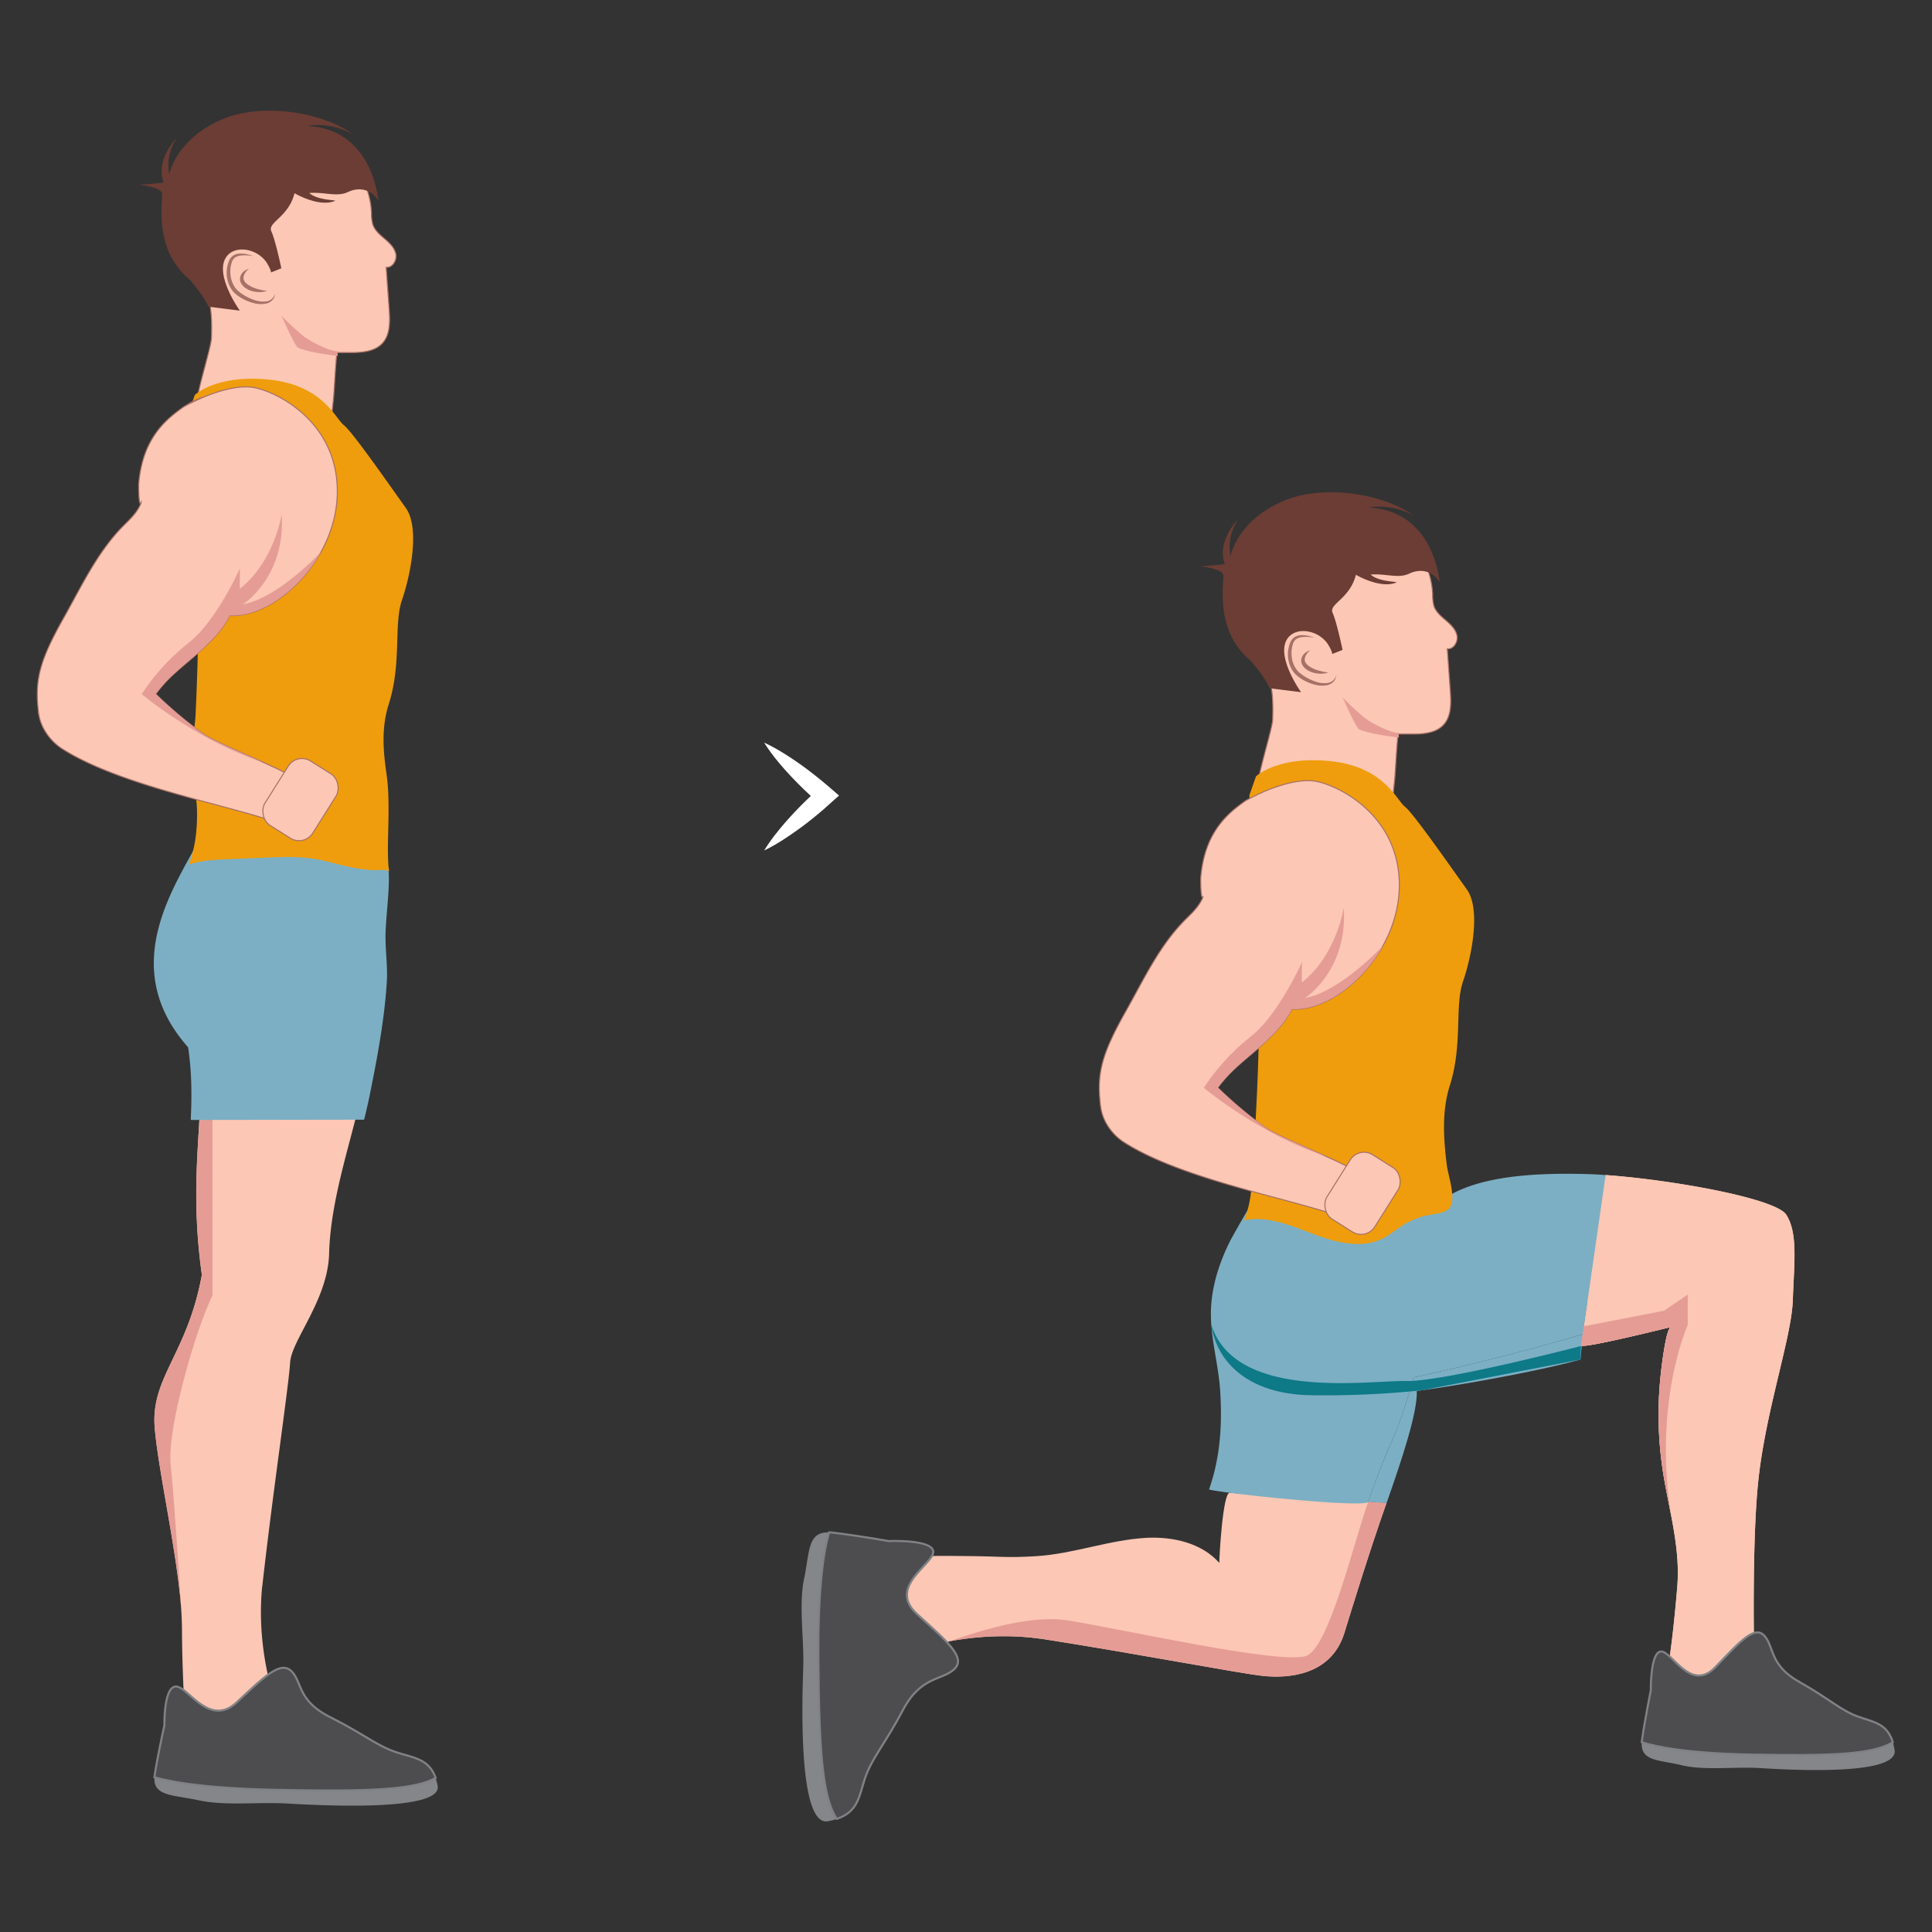 <svg id="a3752f60-b82a-457f-bd26-9c7227d38a19" data-name="Layer 1" xmlns="http://www.w3.org/2000/svg" viewBox="0 0 938 938"><rect x="0" y="0" width="938" height="938" fill="#333333" stroke="none"/><defs><style>.af3fce94-91fd-4799-99a6-442fc14c56ce{fill:#0e7987;}.a4d7e6c6-8371-4e7a-bb04-97960ad56076,.bcfcbce5-5734-42b2-9c40-9b4718868fc0{fill:#fcc7b4;}.ace54d1c-34ce-494e-835f-ca826c30bcf7{fill:#848689;}.a51edb10-85f6-4445-baa7-00752348d39f{fill:#4d4d4f;stroke:#808285;}.a51edb10-85f6-4445-baa7-00752348d39f,.bcfcbce5-5734-42b2-9c40-9b4718868fc0{stroke-miterlimit:10;}.aa86b99d-efc8-48d8-9b0e-430b261f8a15{fill:#e59c95;}.e6f2d53f-0295-4e34-a487-416be0e2aab5{fill:#7cafc4;}.bcfcbce5-5734-42b2-9c40-9b4718868fc0{stroke:#a67167;stroke-width:0.5px;}.ad7638a5-feb9-4799-90f7-6080260da03c{fill:#a67167;}.ba4fb887-5e40-480a-9ad8-d578e7c13541{fill:#6b3d35;}.b2ae2d7c-b383-4d02-9fbc-54626f838eab{fill:#ef9d0c;}.b5d57edd-eb77-472f-a6e6-cfe72414c750{fill:#fff;}</style></defs><path class="af3fce94-91fd-4799-99a6-442fc14c56ce" d="M829.38,745.81h0l-.21,0Z"/><path class="a4d7e6c6-8371-4e7a-bb04-97960ad56076" d="M867.25,589.77c-5.14-8-55.64-17-87.74-19.28l-.17,1.21c-3.05-.41-6.09-.83-9.14-1.21l.45,61.71-2.25,15.63-.71,4.93-.1.47s0,0,0,0l0,.23.3-.08c3,.64,29-5.6,43.35-9.1-2.41.58-4.57,19.78-4.81,21.9a181.62,181.62,0,0,0,1.46,51.49c3,17.41,7.9,34.76,6.44,52.6-.27,3.3-2.27,27.85-5.29,44.37-1.43,5.93-2.44,9.4-2.44,9.4l.34-.05c-1,3.42-2.09,5.61-3.23,5.78l45.33-7s0-1.93-.13-5.27l3-.46s-1.26-43.5.33-77.94c.36-7.91.87-15.34,1.59-21.66,3.83-33.84,16-68.32,16.6-86.19S873,598.71,867.25,589.77Z"/><path class="a4d7e6c6-8371-4e7a-bb04-97960ad56076" d="M867.25,589.77c-5.14-8-55.64-17-87.74-19.28l-.17,1.21c-3.05-.41-6.09-.83-9.14-1.21l.45,61.71-2.25,15.63-.71,4.93-.1.47s0,0,0,0l0,.23.3-.08c3,.64,29-5.6,43.35-9.1-2.41.58-4.57,19.78-4.81,21.9a181.62,181.62,0,0,0,1.46,51.49c3,17.41,7.9,34.76,6.44,52.6-.27,3.3-2.27,27.85-5.29,44.37-1.43,5.93-2.44,9.4-2.44,9.4l.34-.05c-1,3.42-2.09,5.61-3.23,5.78l45.33-7s0-1.93-.13-5.27l3-.46s-1.26-43.5.33-77.94c.36-7.91.87-15.34,1.59-21.66,3.83-33.84,16-68.32,16.6-86.19S873,598.71,867.25,589.77Z"/><path class="ace54d1c-34ce-494e-835f-ca826c30bcf7" d="M797.09,845.87c-.69,9.29,8.35,8.5,19.18,11.12,11.23,2.72,25.82.69,37.92,1.41s67.73,4.22,65.65-8.76a29.77,29.77,0,0,0-.87-3.82c-9.55,6-30.17,6.73-68.24,6C819.33,851.27,804.11,848.14,797.09,845.87Z"/><path class="a51edb10-85f6-4445-baa7-00752348d39f" d="M902.1,833.42c-8.4-3-14.31-8.86-28.63-16.91s-12.07-16.87-16.77-22.25-11.78,2.52-23.83,15.12-21.19-7.83-26.45-7.57-4.94,18.85-4.94,18.85-2.78,13.66-4.27,24.12c-.05.37-.09.74-.12,1.09,7,2.27,22.24,5.4,53.64,6,38.07.7,58.69,0,68.24-6C916.15,836.6,909.57,836.14,902.1,833.42Z"/><path class="a4d7e6c6-8371-4e7a-bb04-97960ad56076" d="M597,724.75c-3.36,0-5.09,31.79-5,34.06-8.57-9.67-22.52-12.86-35.42-12.18-18.18,1-35.32,7.78-53.47,8.9-3.13.2-6.18.33-9.1.39s-5.72,0-8.37-.06c-28.25-1.13-72.33.18-72.33.18l10.89,52.34s37.11-18.85,80.91-12.77c.67.09,1.35.17,2,.28,44.68,7,95.33,16.69,106.29,17.81s32.73.4,39.32-20.91c3.53-11.4,11.59-37.91,20.45-63.09l-9-.58Z"/><path class="aa86b99d-efc8-48d8-9b0e-430b261f8a15" d="M664.28,729.12c-7,19.36-19.19,72-30.58,75-14,3.68-87.58-12.91-115.24-17.39s-74.21,16.93-74.21,16.93l-3.59-1.75c14.93-4.79,38.5-9.93,64.43-6.33.67.09,1.35.17,2,.28,44.68,7,95.33,16.69,106.29,17.81s32.73.4,39.32-20.91c3.53-11.4,11.59-37.91,20.45-63.09Z"/><path class="e6f2d53f-0295-4e34-a487-416be0e2aab5" d="M674.78,701.92c6.91-15.21,11.52-33.19,11.52-33.19s33.19-6.91,75.14-18.9l7-2,11.11-77.34c-3.82-.27-7.39-.45-10.58-.51-20.06-.43-49.49.15-66.89,11.38-4.06,2.62-7.75,6-12.33,7.47a33.38,33.38,0,0,1-8.45,1.23c-26.11,1.54-45-.85-68.75-13.06-.83-.42-14.34,23.54-15.34,25.54-5.63,11.31-9.5,23.62-9.31,36.37.18,12.24,3.77,24.26,4.52,36.57,1,16.37.06,32-5.42,47.67,6.06,1.85,76.1,9.16,77.25,6C668.27,717.84,672.16,707.69,674.78,701.92Z"/><path class="a4d7e6c6-8371-4e7a-bb04-97960ad56076" d="M127.52,768.53c5.08-44.94,12.68-95.95,13.33-106.95s18.34-30.4,18.94-53c.64-23.86,8.64-48.16,14.41-71.72l-77-.63c-1.06,23-4.12,47.56.8,82.72-7.09,38.74-25.09,49.82-22.86,74.62,1.81,20.16,9.4,53.64,12.22,80.65,1.36.09,2.79.16,4.27.21-1.48-.05-2.91-.12-4.27-.21a174.36,174.36,0,0,1,1,17.44c.06,28.27,3.22,72.25,3.22,72.25l51.83-13.06s-20.38-36.29-16.15-80.31C127.39,769.89,127.44,769.21,127.52,768.53Z"/><path class="aa86b99d-efc8-48d8-9b0e-430b261f8a15" d="M87.9,780.06s-.13-2.19-.36-5.8h-.17c.2,2,.37,3.9.52,5.8Z"/><path class="aa86b99d-efc8-48d8-9b0e-430b261f8a15" d="M98,619c-7.09,38.74-25.09,49.82-22.86,74.62,1.81,20.16,9.4,53.64,12.22,80.65h.17c-.89-14-3.19-49.36-4.66-63C81,694,94.56,646.7,103.17,628.87V536.31l-6,0C96.15,559.27,93.09,583.82,98,619Z"/><path class="ace54d1c-34ce-494e-835f-ca826c30bcf7" d="M75,862.89c-.75,9.29,9.37,8.53,21.51,11.18,12.59,2.76,28.92.77,42.47,1.53s75.87,4.44,73.5-8.55a26.65,26.65,0,0,0-1-3.83c-10.68,6-33.77,6.64-76.41,5.82C99.92,868.36,82.86,865.18,75,862.89Z"/><path class="a51edb10-85f6-4445-baa7-00752348d39f" d="M192.56,850.77c-9.41-3.07-16-8.9-32.11-17s-13.58-16.91-18.86-22.3-13.18,2.47-26.63,15-23.77-7.9-29.65-7.65-5.48,18.83-5.48,18.83-3.07,13.65-4.71,24.1a10.86,10.86,0,0,0-.12,1.1c7.86,2.29,24.92,5.47,60.09,6.15,42.64.82,65.73.21,76.41-5.82C208.31,854,201,853.51,192.56,850.77Z"/><path class="bcfcbce5-5734-42b2-9c40-9b4718868fc0" d="M611,380c-.28-4.35,6.75-26.15,6.89-30.67.23-7.78.29-17.94-3.88-24.87-3.94-6.52-9.29-12.15-12.9-18.87-9.23-17.2-4.3-40.93,11.48-52.42,7.82-5.69,17.56-8.33,27.21-8.79,13.18-.62,26.72,2.81,37.3,10.68s17.92,20.35,18.46,33.53a20.82,20.82,0,0,0,.62,5.64c1,2.94,3.49,5,5.83,7s4.75,4.31,5.36,7.34-1.62,6.75-4.7,6.44l1.46,20.59c.41,5.74.57,12.23-3.39,16.41-3.35,3.54-8.55,4.24-13.5,4.39l-1.84,0h-6.64c-.69,6.7-1,13.34-1.47,20-.52,7.89-3,20.61-.16,28.14"/><path class="a4d7e6c6-8371-4e7a-bb04-97960ad56076" d="M638.21,309.62s-6.33-2-9.5.26S624.55,322.16,630,327s17.19,8.51,18.78.76"/><path class="ad7638a5-feb9-4799-90f7-6080260da03c" d="M638.21,309.62a20,20,0,0,0-6.24-.28,6,6,0,0,0-2.71,1,4.73,4.73,0,0,0-1.51,2.25,13.86,13.86,0,0,0-.64,5.88,13,13,0,0,0,1.72,5.6,10.32,10.32,0,0,0,1.78,2.26,20.53,20.53,0,0,0,2.4,1.83,24.12,24.12,0,0,0,5.49,2.69,13,13,0,0,0,6,.76,5.22,5.22,0,0,0,2.68-1.19,5.79,5.79,0,0,0,1.6-2.61,5.58,5.58,0,0,1-1.2,3,5.85,5.85,0,0,1-2.87,1.76,13.1,13.1,0,0,1-6.61-.22,23.12,23.12,0,0,1-6-2.59,19.2,19.2,0,0,1-2.69-2,11.58,11.58,0,0,1-2.2-2.69,15.18,15.18,0,0,1-.8-13.1,5.91,5.91,0,0,1,2.25-2.75,7.07,7.07,0,0,1,3.32-.85A16.66,16.66,0,0,1,638.21,309.62Z"/><path class="a4d7e6c6-8371-4e7a-bb04-97960ad56076" d="M636.13,315.77s-3.65,1.56-3.52,4.89,5.88,6.47,12.3,5.82"/><path class="ad7638a5-feb9-4799-90f7-6080260da03c" d="M636.13,315.77a6.47,6.47,0,0,0-2.66,4,2.9,2.9,0,0,0,.41,1.95,5.92,5.92,0,0,0,1.53,1.6,15.21,15.21,0,0,0,4.4,2.12,30.89,30.89,0,0,0,5.1,1.07,11.75,11.75,0,0,1-5.44.45,11.37,11.37,0,0,1-5.26-2,6.66,6.66,0,0,1-2-2.3,3.42,3.42,0,0,1-.3-.77,3.21,3.21,0,0,1-.15-.83,4.16,4.16,0,0,1,.18-1.58,5,5,0,0,1,1.68-2.46A6,6,0,0,1,636.13,315.77Z"/><path class="aa86b99d-efc8-48d8-9b0e-430b261f8a15" d="M679.19,358.05s-13.59-1.39-19.3-3.95c-1.54-.69-8-15.44-8-15.44a131.91,131.91,0,0,0,10.83,10c3.24,2.46,12.28,7.17,16.25,7.18"/><path class="ba4fb887-5e40-480a-9ad8-d578e7c13541" d="M616.44,334.16l15.24,1.9s-10.18-14.14-7.86-23.21,15.3-8.06,20.73-.33c2.35,3.72,2.27,5,2.27,5l5-2S649,302,647,297.57s8.31-6.67,11.3-18.52c0,0,11.87,7.08,19.73,3.71,0-.51-8.68-.25-12.56-3.8,7.2-.61,13.43,2.06,18.69-.45s11.1-1.66,14.85,4.19c-1.92-15.46-10.74-35.15-34.46-36.27,5.69-1.21,15.09-.15,22,4.09-12.23-9.66-43-16.57-64.56-6.82s-24.54,26.19-24.54,26.19A23,23,0,0,1,601,252.45c-.26,0-10.31,10.14-6.36,21.37-2.59.61-12.08,1.08-12.08,1.08s10.42,1.12,11.27,4-4.88,26.83,13.42,41.95C614.67,329.45,616.44,334.16,616.44,334.16Z"/><path class="b2ae2d7c-b383-4d02-9fbc-54626f838eab" d="M605.73,587.38c2.47-9,2.34-18.66,2.95-28.09,1.2-18.35,2.09-36.73,2.49-55.12.92-42.4-4.61-118-4.61-118l3.22-9.22s10.61-10.14,36.42-7.37,31.8,18.9,35.95,22.12,23.05,30.43,30,40.11,2.3,32.72-1.85,44.71,0,30.42-6.45,50.7c-3.92,12.31-3,26.13-1.37,38.76.69,5.3,5.54,18.28,0,21.62-2.44,1.47-5.39,1.68-8.18,2.19A37.31,37.31,0,0,0,681,594.93c-3.27,2.06-6.22,4.64-9.68,6.37-10.36,5.2-22.84,1.91-33.69-2.19s-22.26-9-33.62-6.67A44.88,44.88,0,0,0,605.73,587.38Z"/><path class="e6f2d53f-0295-4e34-a487-416be0e2aab5" d="M761.44,649.83c-42,12-75.14,18.9-75.14,18.9s-4.61,18-11.52,33.19c-2.62,5.77-6.51,15.92-10.57,27.2l9,.58c7.89-22.44,15-44.15,14.66-54.38,13.13-1.57,55.78-8.68,79.49-15.25l1.07-12.24Z"/><path class="ace54d1c-34ce-494e-835f-ca826c30bcf7" d="M402.56,744c-10.64-.51-9.45,9.79-12.12,22.22-2.77,12.91,0,29.5-.46,43.33s-2.77,77.44,12,74.68a33.32,33.32,0,0,0,4.34-1.11c-7.2-10.72-8.6-34.24-8.95-77.72C397.07,769.49,400.17,752,402.56,744Z"/><path class="a51edb10-85f6-4445-baa7-00752348d39f" d="M419.94,863.43c3.23-9.68,9.68-16.59,18.44-33.19s18.9-14.28,24.89-19.82-3.23-13.36-18-26.73,8.3-24.43,7.84-30.42-21.67-5.07-21.67-5.07-15.67-2.77-27.65-4.15c-.44,0-.85-.08-1.25-.1-2.39,8.08-5.49,25.54-5.21,61.4.35,43.48,1.75,67,8.95,77.72C416.74,879.57,417.07,872.05,419.94,863.43Z"/><polygon class="af3fce94-91fd-4799-99a6-442fc14c56ce" points="904.89 556.6 904.89 556.6 904.89 556.6 904.89 556.6"/><path class="e6f2d53f-0295-4e34-a487-416be0e2aab5" d="M179.56,531.41c3.61-17.89,7-35.9,8.21-54.14.59-8.56-.92-16.72-.54-25.32.26-6.06.93-12.09,1.31-18.14.2-3.19.31-6.39.23-9.6a4.33,4.33,0,0,0-.27-1.68,4.43,4.43,0,0,0-1.21-1.45c-6.36-5.71-9.94-10.92-19-10.47-11.65.59-23.33,3.83-34.85,2.7-2.94-.29-36.57-6.1-35.82-7.72-9.78,21.06-42.51,62.06-6.3,102.86,1.84,12.17,1.83,23.54,1.29,35.3l84.17-.14C177.8,539.52,178.74,535.45,179.56,531.41Z"/><path class="bcfcbce5-5734-42b2-9c40-9b4718868fc0" d="M95.79,194.75c-.28-4.35,6.75-26.16,6.88-30.67.23-7.78.3-18-3.88-24.87-3.94-6.53-9.29-12.15-12.89-18.87-9.23-17.2-4.3-40.94,11.48-52.42,7.81-5.69,17.55-8.34,27.21-8.79,13.17-.62,26.71,2.81,37.3,10.68s17.92,20.35,18.46,33.53A20.06,20.06,0,0,0,181,109c1,2.93,3.49,5,5.83,7s4.75,4.31,5.35,7.34-1.62,6.75-4.69,6.44l1.46,20.58c.4,5.75.56,12.24-3.4,16.42-3.35,3.53-8.54,4.24-13.5,4.39l-1.83,0h-6.65c-.68,6.69-1,13.33-1.46,20-.53,7.9-3,20.61-.17,28.15"/><path class="a4d7e6c6-8371-4e7a-bb04-97960ad56076" d="M123,124.37s-6.33-2-9.5.26-4.16,12.28,1.25,17.14,17.18,8.51,18.78.76"/><path class="ad7638a5-feb9-4799-90f7-6080260da03c" d="M123,124.37a20.25,20.25,0,0,0-6.24-.29,6.08,6.08,0,0,0-2.7,1,4.6,4.6,0,0,0-1.51,2.25,13.86,13.86,0,0,0-.65,5.88,13,13,0,0,0,1.73,5.6,10.26,10.26,0,0,0,1.78,2.26,20,20,0,0,0,2.4,1.83,24.68,24.68,0,0,0,5.48,2.69,13,13,0,0,0,6,.76,5.15,5.15,0,0,0,2.68-1.19,5.86,5.86,0,0,0,1.61-2.61,5.66,5.66,0,0,1-1.21,3,5.77,5.77,0,0,1-2.86,1.76,13,13,0,0,1-6.61-.23,22.82,22.82,0,0,1-6.06-2.58,20.44,20.44,0,0,1-2.69-2,11.79,11.79,0,0,1-2.19-2.69,15.18,15.18,0,0,1-.8-13.1,5.89,5.89,0,0,1,2.24-2.75,7.08,7.08,0,0,1,3.33-.85A16.42,16.42,0,0,1,123,124.37Z"/><path class="a4d7e6c6-8371-4e7a-bb04-97960ad56076" d="M120.89,130.51s-3.65,1.57-3.52,4.9,5.89,6.47,12.3,5.82"/><path class="ad7638a5-feb9-4799-90f7-6080260da03c" d="M120.89,130.51a6.52,6.52,0,0,0-2.66,4,3,3,0,0,0,.41,1.95,6.08,6.08,0,0,0,1.53,1.6,15.34,15.34,0,0,0,4.4,2.12,32,32,0,0,0,5.1,1.07,11.85,11.85,0,0,1-5.43.45,11.43,11.43,0,0,1-5.26-2,6.72,6.72,0,0,1-2-2.31,3.15,3.15,0,0,1-.29-.76,2.9,2.9,0,0,1-.15-.83,4,4,0,0,1,.17-1.58,5,5,0,0,1,1.68-2.46A6.2,6.2,0,0,1,120.89,130.51Z"/><path class="aa86b99d-efc8-48d8-9b0e-430b261f8a15" d="M164,172.8s-13.6-1.4-19.3-4c-1.55-.69-8-15.45-8-15.45a131.37,131.37,0,0,0,10.83,10c3.24,2.46,12.29,7.17,16.25,7.18"/><path class="ba4fb887-5e40-480a-9ad8-d578e7c13541" d="M101.21,148.9l15.23,1.91s-10.17-14.14-7.85-23.21,15.3-8.06,20.73-.33c2.34,3.71,2.27,5,2.27,5l5-2s-2.8-13.46-4.84-17.93S140,105.64,143,93.8c0,0,11.86,7.08,19.73,3.7,0-.51-8.68-.25-12.57-3.8,7.2-.6,13.44,2.06,18.7-.44S180,91.6,183.73,97.44C181.82,82,173,62.3,149.27,61.17c5.7-1.2,15.1-.14,22,4.1-12.22-9.66-43-16.57-64.55-6.83S82.19,84.63,82.19,84.63A23,23,0,0,1,85.76,67.2c-.25,0-10.31,10.14-6.36,21.36-2.59.62-12.08,1.09-12.08,1.09s10.42,1.12,11.28,4-4.89,26.82,13.41,42C99.44,144.2,101.21,148.9,101.21,148.9Z"/><path class="b2ae2d7c-b383-4d02-9fbc-54626f838eab" d="M95.37,402.7a86.17,86.17,0,0,0,.28-9.09C95.5,385,92.86,376.43,92.9,368c0-7,1.75-14.35,2.08-21.49q.63-13.77,1-27.56c.92-42.41-4.61-118-4.61-118l3.23-9.22s10.6-10.14,36.41-7.37,31.81,18.89,36,22.12,23.05,30.42,30,40.1,2.3,32.73-1.84,44.72,0,30.42-6.46,50.7c-3.53,11.09-2.74,22.26-1.1,33.42,1.2,8.25,1.11,16.62.94,24.93-.08,4.28-.24,8.56-.21,12.84,0,1.23.09,9.47.83,9.85-2.2-1.16-6.38-.39-8.86-.61a94.09,94.09,0,0,1-9.45-1.29c-6.18-1.2-12.2-3.19-18.42-4.18-7.53-1.2-15.22-.9-22.84-.59l-18.12.73c-6.68.27-13.46.55-19.82,2.64A60.42,60.42,0,0,0,95.37,402.7Z"/><path class="bcfcbce5-5734-42b2-9c40-9b4718868fc0" d="M18.76,346.26c-.06-.48-.12-.95-.17-1.42C18.63,345.32,18.7,345.79,18.76,346.26Z"/><path class="bcfcbce5-5734-42b2-9c40-9b4718868fc0" d="M99.3,192.7h0a29.42,29.42,0,0,0-10.15,5c2.43-1.36,5.1-2.71,8.06-4C97.21,193.61,98,193.24,99.3,192.7Z"/><path class="bcfcbce5-5734-42b2-9c40-9b4718868fc0" d="M18.85,346.92h0c0-.21-.07-.43-.11-.65C18.8,346.48,18.81,346.69,18.85,346.92Z"/><path class="bcfcbce5-5734-42b2-9c40-9b4718868fc0" d="M98.6,356.28a207.06,207.06,0,0,1-23-19.33,69.26,69.26,0,0,1,9.11-10c9.09-8.29,21.3-16.81,26.82-28.13,22,1.4,52.68-27.28,52.24-61s-30-47.88-40.65-49.7c-8.25-1.41-19.28,2.62-23.81,4.5-1.31.54-2.09.91-2.09.91-3,1.33-5.63,2.68-8.06,4-7.71,5.56-20,14.51-21.83,37.69,0,12.18,1.25,8.77,1.25,8.75-1.68,4.62-5.33,8-8.71,11.35C47.25,268.08,39.66,284.51,31,299.87c-11.68,20.71-14.11,30.08-12.42,45,.05.47.11.94.17,1.42,0,.22.07.44.11.65C20,354,24.92,360.16,30.08,363.48c35.5,22.82,112.23,32.11,115.8,42.75l-6.24-30.32C133.53,372,104.53,360.57,98.6,356.28Z"/><path class="aa86b99d-efc8-48d8-9b0e-430b261f8a15" d="M117.89,293.42s20.9-13.14,18.87-43.79c0,0-3.42,22.81-20.25,36.18-.23.46,0-9.91,0-9.91s-11.43,25.81-25.19,36.41A106.1,106.1,0,0,0,68.8,337s26.37,22.28,59.28,33.26c-10.9-4.9-25.47-11.06-29.48-14a207.06,207.06,0,0,1-23-19.33,69.26,69.26,0,0,1,9.11-10c9.09-8.29,21.3-16.81,26.82-28.13,14.94.95,33.87-12,44.35-30.91C155.37,268.58,134.81,290.44,117.89,293.42Z"/><rect class="bcfcbce5-5734-42b2-9c40-9b4718868fc0" x="132.18" y="369.75" width="27.4" height="36.93" rx="7.86" transform="translate(229.32 -18.02) rotate(32.2)"/><path class="bcfcbce5-5734-42b2-9c40-9b4718868fc0" d="M614.22,547.43a208.14,208.14,0,0,1-23-19.34,69.64,69.64,0,0,1,9.1-10c9.09-8.29,21.3-16.81,26.82-28.14,22,1.4,52.68-27.27,52.24-60.95s-30-47.88-40.65-49.69c-8.25-1.41-19.28,2.62-23.81,4.49-1.31.55-2.08.91-2.08.91-3,1.34-5.63,2.68-8.06,4-7.72,5.57-20,14.51-21.83,37.69,0,12.18,1.24,8.78,1.25,8.76-1.68,4.61-5.33,8-8.71,11.34-12.62,12.64-20.2,29.08-28.86,44.43-11.68,20.72-14.11,30.08-12.42,45,0,.47.11.95.18,1.43,0,.22.07.43.1.65,1.16,7.12,6,13.24,11.22,16.56,35.49,22.82,112.23,32.12,115.79,42.75l-6.24-30.31C649.16,563.13,620.16,551.72,614.22,547.43Z"/><path class="aa86b99d-efc8-48d8-9b0e-430b261f8a15" d="M633.52,484.56s20.9-13.14,18.86-43.79c0,0-3.42,22.82-20.24,36.19-.23.46,0-9.92,0-9.92S620.71,492.86,607,503.46a105.94,105.94,0,0,0-22.52,24.66s26.36,22.28,59.27,33.27c-10.89-4.9-25.46-11.06-29.48-14a208.14,208.14,0,0,1-23-19.34,69.64,69.64,0,0,1,9.1-10c9.09-8.29,21.3-16.81,26.82-28.14,15,.95,33.88-12,44.36-30.9C671,459.72,650.43,481.59,633.52,484.56Z"/><rect class="bcfcbce5-5734-42b2-9c40-9b4718868fc0" x="647.8" y="560.9" width="27.4" height="36.93" rx="7.86" transform="translate(410.49 -263.39) rotate(32.2)"/><path class="aa86b99d-efc8-48d8-9b0e-430b261f8a15" d="M811.24,644.32c-2.41.58-4.57,19.78-4.81,21.9a181.62,181.62,0,0,0,1.46,51.49c1.07,6.14,2.37,12.28,3.53,18.43-9-55.36,8-92.86,8-92.86V628.53l-11.5,7.83-39,7.56-.57,3.91-.71,4.93-.1.47s0,0,0,0l0,.23.3-.08C770.85,654.06,796.84,647.82,811.24,644.32Z"/><path class="aa86b99d-efc8-48d8-9b0e-430b261f8a15" d="M812.72,743.42h0v0Z"/><path class="af3fce94-91fd-4799-99a6-442fc14c56ce" d="M767.59,653.5s-65.24,17-84.35,17C665,670,599.53,680.62,588,642.82c2.63,18.84,18.47,34.1,48.43,34.57a450.38,450.38,0,0,0,54-2.4l76.89-14.92Z"/><path class="b5d57edd-eb77-472f-a6e6-cfe72414c750" d="M371,360.54a86.55,86.55,0,0,1,8.82,4.77c2.83,1.72,5.56,3.55,8.25,5.43s5.29,3.85,7.85,5.88,5.06,4.11,7.53,6.24l3.92,3.39-3.87,3.43L399.8,393l-3.8,3.19c-2.57,2.09-5.16,4.15-7.86,6.09s-5.42,3.85-8.26,5.64a85.7,85.7,0,0,1-8.87,5,85.93,85.93,0,0,1,5.85-8.32c2.07-2.63,4.24-5.16,6.46-7.63s4.53-4.85,6.87-7.19l3.57-3.45,3.65-3.35,0,6.81c-2.44-2.16-4.85-4.35-7.2-6.62s-4.64-4.6-6.87-7-4.4-4.88-6.48-7.45A85.46,85.46,0,0,1,371,360.54Z"/></svg>